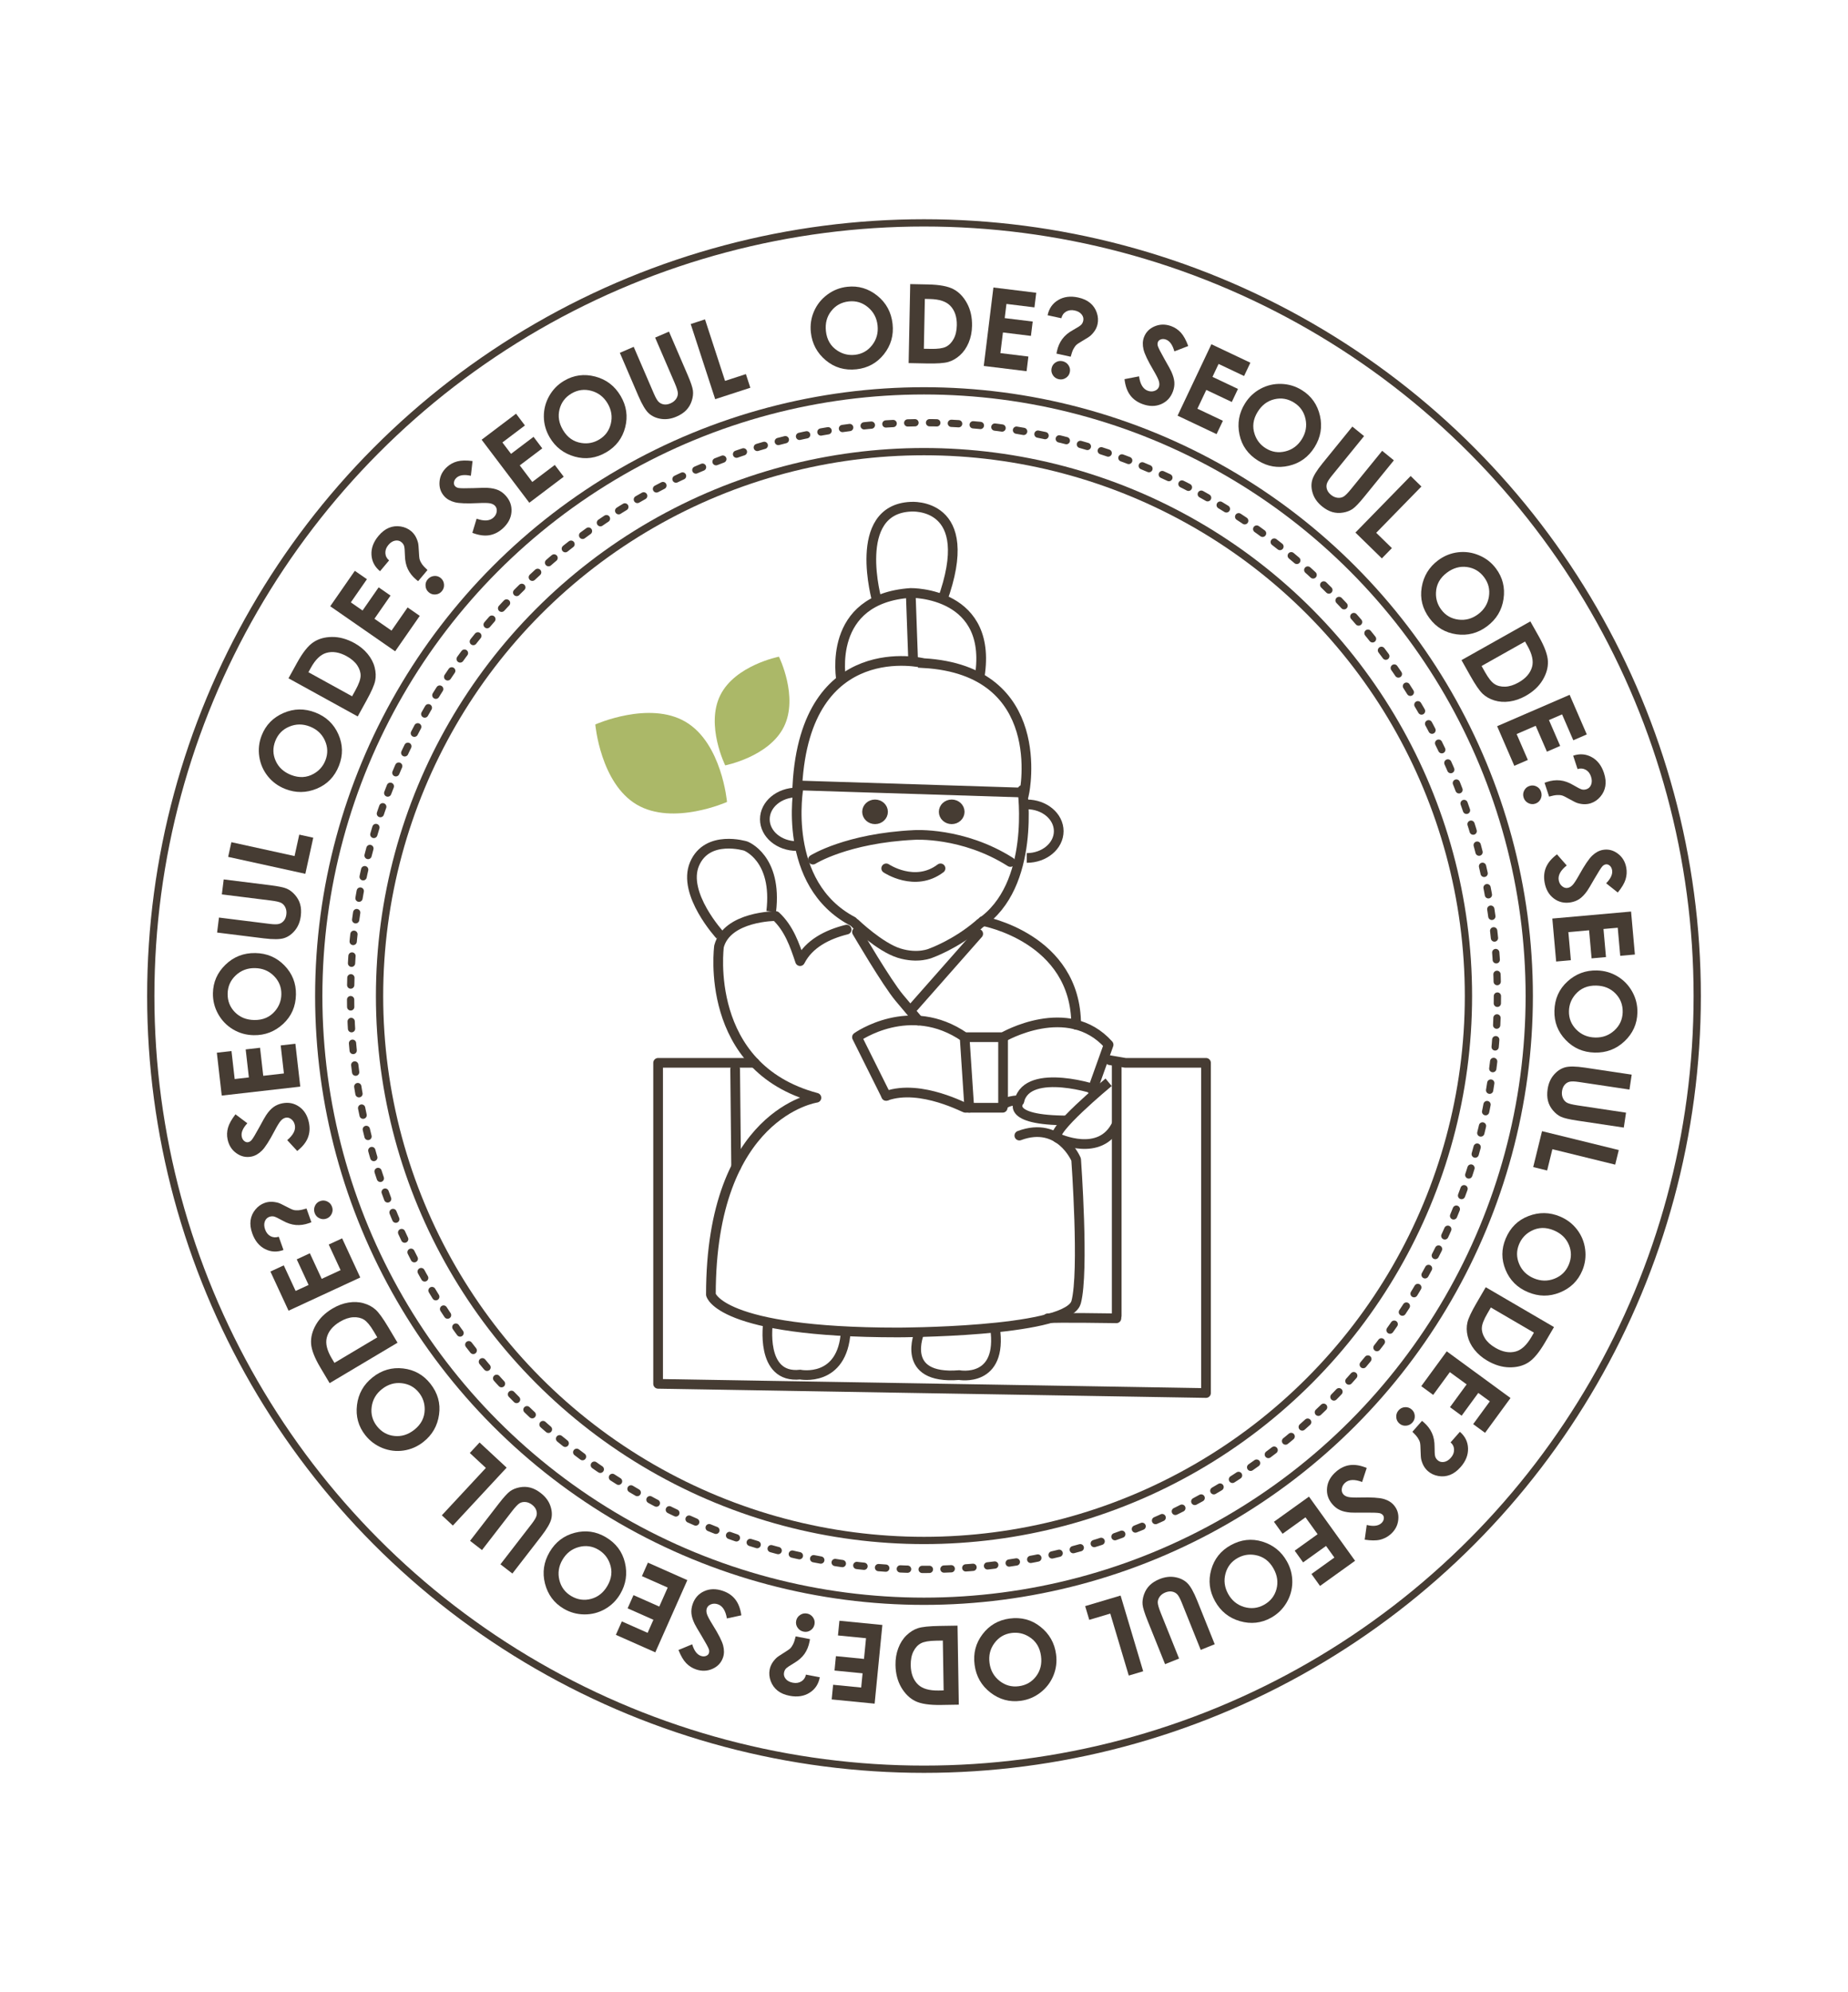<?xml version="1.0" encoding="utf-8"?>
<!-- Generator: Adobe Illustrator 27.4.0, SVG Export Plug-In . SVG Version: 6.00 Build 0)  -->
<svg version="1.1" id="레이어_1" xmlns="http://www.w3.org/2000/svg" xmlns:xlink="http://www.w3.org/1999/xlink" x="0px"
	 y="0px" viewBox="0 0 762.52 822.05" style="enable-background:new 0 0 762.52 822.05;" xml:space="preserve">
<style type="text/css">
	.st0{fill:none;stroke:#463C33;stroke-width:3;stroke-miterlimit:10;}
	.st1{fill:none;stroke:#463C33;stroke-width:3;stroke-linecap:round;stroke-linejoin:round;stroke-dasharray:3.003,6.007;}
	.st2{fill:none;stroke:#463C33;stroke-width:4;stroke-miterlimit:10;}
	.st3{fill:none;stroke:#463C33;stroke-width:4;stroke-linecap:round;stroke-linejoin:round;stroke-miterlimit:10;}
	.st4{fill:#463C33;stroke:#463C33;stroke-width:4;stroke-miterlimit:10;}
	.st5{fill:#463C33;}
	.st6{fill:#ABB868;}
</style>
<g>
	<circle class="st0" cx="381.26" cy="411.02" r="319.05"/>
	<circle class="st0" cx="381.26" cy="411.02" r="249.74"/>
	<circle class="st0" cx="381.26" cy="411.02" r="224.65"/>
	<g>
		<circle class="st1" cx="381.26" cy="411.02" r="236.6"/>
	</g>
</g>
<g>
	<path class="st2" d="M329.01,324.1l93.67,2.97c0,0,10.41-50.46-41.63-53.43C381.05,273.63,332.48,261.76,329.01,324.1z"/>
	<path class="st2" d="M347.19,281.34c-0.28-1.53-6.16-34.3,28.59-36.66c0,0,35.03-0.58,28.19,36.02"/>
	<line class="st2" x1="376.79" y1="272.94" x2="375.78" y2="244.68"/>
	<path class="st2" d="M361.87,247.98c0,0-10.8-37.74,13.91-38.88c0,0,27.94-2.33,12.93,38.88"/>
	<path class="st2" d="M326.81,324.89"/>
	<path class="st3" d="M335.44,354.72c0,0,13.9-8.82,41.78-10.17c0,0,20-1.35,39.69,11.15"/>
	<path class="st2" d="M359.52,336.57"/>
	<path class="st3" d="M349.34,383.6c-7.94,1.97-15.57,5.83-19.21,13.01c-2.22-6.67-4.58-13.53-10.01-18.6c0,0-20.09,0-23.44,12.5
		c0,0-6.7,49.99,40.19,62.48c0,0-43.54,6.25-43.54,81.23c0,0,3.35,15.62,77.03,15.62c0,0,67.49,0,73.39-11.75
		c0.12-0.24,0.22-0.49,0.29-0.75c3.35-12.5,0-58.86,0-58.86s-6.7-16.12-23.44-9.88"/>
	<path class="st3" d="M405.55,380.08c0,0,38.49,6.85,38.49,42.82"/>
	<path class="st3" d="M365.67,452.21l-12.07-24.22c0,0,21.85-15.62,44.42,0h15.87c0,0,26.79-15.62,43.54,3.12l-6.7,18.75"/>
	<path class="st3" d="M420.59,454c0,0-6.87,0-6.87,3.12h-15.33c0.56,0.67-18.28-10-32.72-4.91"/>
	<line class="st3" x1="398.02" y1="427.99" x2="399.94" y2="457.12"/>
	<path class="st3" d="M413.89,427.99c0,3.12,0,28.12,0,28.12"/>
	<path class="st2" d="M452.97,450.06c1.11-0.2-29.03-10-32.38,4.27c0,0-6.7,8.02,20.09,8.02"/>
	<line class="st3" x1="303.34" y1="441.22" x2="303.74" y2="481.51"/>
	<polyline class="st3" points="311.4,438.58 271.55,438.58 271.55,571.04 497.62,574.83 497.62,438.58 464.32,438.58 457.94,437.49 
			"/>
	<line class="st3" x1="460.78" y1="542.95" x2="460.78" y2="438.67"/>
	<path class="st3" d="M432.31,544c3.25-0.41,28.34,0,28.34,0"/>
	<path class="st2" d="M457.43,446.6c0,0-25.27,20.9-21.01,23.02c0,0,17.66,8.37,24.35-5.69"/>
	<path class="st2" d="M537.81,477.98"/>
	<path class="st2" d="M316.93,545.64c0,0-3.52,23.37,13.23,21.59c0,0,17.55,3.46,18.82-17.9"/>
	<path class="st2" d="M379.43,549.69c0,0-8.51,19.73,16.33,17.74c0,0,18.14,3.39,14.79-19.6"/>
	<path class="st2" d="M297.13,385.94c0,0-15.82-17.18-10.54-29.46c5.27-12.27,21.09-7.36,21.09-7.36s13.18,4.91,10.54,27"/>
	<ellipse class="st4" cx="361.06" cy="335" rx="3.3" ry="3.07"/>
	<ellipse class="st4" cx="392.69" cy="335" rx="3.3" ry="3.07"/>
	<path class="st3" d="M365.67,358.33c0,0,11.86,7.99,22.41,0"/>
	<path class="st3" d="M351.89,380.23c-29.6-15.52-22.39-55.34-22.39-55.34"/>
	<path class="st3" d="M421.87,325.96c0,0,5.65,39.64-17.51,55.09"/>
	<path class="st3" d="M351.89,381.71"/>
	<path class="st3" d="M352.83,381.04c0,0,10.21,9.8,18.12,12.26c7.91,2.45,13.18,0,13.18,0s10.01-3.54,19.5-11.59"/>
	<path class="st3" d="M353.61,384.58c0,0,12.29,21.01,17.45,27.14c1.04,1.23,1.98,2.35,2.81,3.34c3.34,3.97,5.1,6.07,5.1,6.07"/>
	<line class="st3" x1="403.63" y1="385.33" x2="376.88" y2="415.66"/>
	<path class="st2" d="M328.77,349.12c-7.28,0-13.18-4.95-13.18-11.05s5.9-11.05,13.18-11.05"/>
	<path class="st2" d="M423.67,331.93c7.28,0,13.18,4.95,13.18,11.05c0,6.1-5.9,11.05-13.18,11.05"/>
</g>
<g>
	<path class="st5" d="M349.63,118.34c4.59-0.5,8.71,0.73,12.38,3.69c3.66,2.96,5.75,6.83,6.28,11.6c0.52,4.73-0.68,8.91-3.57,12.55
		c-2.9,3.63-6.67,5.7-11.32,6.21c-4.87,0.53-9.09-0.71-12.68-3.72c-3.59-3.01-5.63-6.83-6.14-11.46c-0.34-3.1,0.1-6.03,1.32-8.8
		c1.22-2.76,3.05-5.05,5.51-6.86C343.86,119.73,346.6,118.67,349.63,118.34z M350.22,124.38c-3,0.33-5.41,1.65-7.23,3.96
		c-1.82,2.31-2.55,5.07-2.2,8.29c0.39,3.59,1.99,6.28,4.79,8.09c2.18,1.41,4.56,1.98,7.15,1.7c2.93-0.32,5.3-1.65,7.13-3.99
		s2.57-5.06,2.24-8.16c-0.34-3.09-1.66-5.58-3.97-7.5S353.19,124.06,350.22,124.38z"/>
	<path class="st5" d="M375.57,117.23l7.35,0.15c4.74,0.09,8.25,0.75,10.53,1.97c2.28,1.22,4.14,3.17,5.58,5.84
		c1.44,2.68,2.12,5.78,2.05,9.31c-0.05,2.51-0.51,4.81-1.39,6.9c-0.88,2.09-2.06,3.81-3.56,5.17s-3.11,2.29-4.83,2.79
		c-1.72,0.5-4.7,0.71-8.92,0.62l-7.46-0.15L375.57,117.23z M381.61,123.34l-0.41,20.57l2.88,0.06c2.84,0.06,4.9-0.23,6.19-0.85
		c1.29-0.63,2.36-1.7,3.2-3.22c0.84-1.52,1.29-3.41,1.33-5.66c0.07-3.46-0.85-6.17-2.74-8.11c-1.71-1.75-4.49-2.66-8.35-2.74
		L381.61,123.34z"/>
	<path class="st5" d="M409.9,118.64l17.67,2.17l-0.74,6.03l-11.55-1.42l-0.72,5.85l11.55,1.42l-0.73,5.92l-11.55-1.42l-1.05,8.52
		l11.55,1.42l-0.74,6.05l-17.67-2.17L409.9,118.64z"/>
	<path class="st5" d="M437.94,131.32l-5.68-1.23c0.58-2.79,2.03-4.88,4.36-6.27s5.08-1.75,8.24-1.06c2.04,0.44,3.69,1.2,4.96,2.26
		c1.27,1.06,2.18,2.39,2.73,4c0.55,1.6,0.66,3.18,0.32,4.74c-0.19,0.85-0.5,1.66-0.96,2.42s-1.07,1.51-1.85,2.25
		c-0.46,0.43-1.47,1.1-3.05,2.01c-1.5,0.87-2.47,1.5-2.89,1.9c-0.42,0.4-0.82,0.97-1.21,1.7c-0.39,0.73-0.76,1.79-1.12,3.16
		l-5.87-1.28l0.19-0.98c0.42-1.94,1.16-3.62,2.21-5.04c1.05-1.43,2.52-2.66,4.41-3.7c1.82-1.01,2.95-1.73,3.38-2.17
		c0.43-0.44,0.71-0.99,0.86-1.67c0.2-0.92-0.01-1.79-0.65-2.6s-1.6-1.36-2.9-1.64c-1.33-0.29-2.5-0.13-3.53,0.46
		C438.88,129.17,438.23,130.09,437.94,131.32z M438.42,149.05c1.05,0.23,1.88,0.79,2.46,1.67c0.59,0.88,0.77,1.84,0.55,2.86
		c-0.22,1.03-0.78,1.82-1.68,2.39c-0.89,0.57-1.86,0.74-2.9,0.51s-1.85-0.78-2.42-1.67c-0.57-0.89-0.75-1.84-0.52-2.87
		c0.22-1.03,0.77-1.82,1.65-2.39S437.4,148.83,438.42,149.05z"/>
	<path class="st5" d="M490.29,142.79l-5.72,2.21c-0.74-2.67-1.89-4.29-3.46-4.87c-0.76-0.28-1.46-0.31-2.1-0.08
		c-0.64,0.23-1.05,0.6-1.24,1.11s-0.2,1.06-0.02,1.65c0.25,0.78,1.19,2.62,2.82,5.51c1.54,2.68,2.45,4.35,2.74,5.01
		c0.74,1.63,1.16,3.08,1.25,4.35c0.09,1.27-0.1,2.55-0.58,3.84c-0.93,2.51-2.56,4.26-4.9,5.26c-2.34,1-4.9,0.98-7.69-0.05
		c-2.18-0.81-3.88-2.04-5.1-3.71s-1.99-3.85-2.29-6.57l5.99-1.15c0.47,3.25,1.67,5.23,3.58,5.93c1,0.37,1.95,0.39,2.84,0.06
		s1.48-0.88,1.77-1.64c0.26-0.69,0.25-1.48,0-2.36c-0.26-0.88-1-2.36-2.22-4.44c-2.33-3.95-3.71-6.84-4.13-8.68
		c-0.43-1.84-0.37-3.49,0.17-4.96c0.78-2.12,2.26-3.64,4.44-4.56c2.18-0.92,4.45-0.94,6.83-0.07c1.53,0.56,2.85,1.46,3.97,2.67
		C488.36,138.48,489.38,140.32,490.29,142.79z"/>
	<path class="st5" d="M499.84,142.05l16.09,7.62l-2.6,5.49l-10.52-4.98l-2.52,5.33l10.52,4.98l-2.55,5.39l-10.52-4.98l-3.67,7.75
		l10.52,4.98l-2.61,5.51l-16.09-7.62L499.84,142.05z"/>
	<path class="st5" d="M537.19,161c3.92,2.44,6.4,5.96,7.45,10.55s0.3,8.93-2.24,13c-2.52,4.04-6.04,6.59-10.57,7.65
		c-4.52,1.06-8.77,0.36-12.73-2.12c-4.15-2.59-6.71-6.18-7.67-10.77s-0.2-8.85,2.26-12.81c1.65-2.65,3.81-4.68,6.47-6.1
		c2.67-1.42,5.52-2.08,8.57-1.98C531.79,158.53,534.61,159.38,537.19,161z M533.92,166.12c-2.56-1.6-5.27-2.05-8.12-1.36
		c-2.86,0.69-5.14,2.41-6.85,5.16c-1.91,3.06-2.32,6.17-1.23,9.32c0.84,2.46,2.36,4.38,4.57,5.75c2.5,1.56,5.19,1.98,8.07,1.27
		c2.88-0.71,5.15-2.39,6.8-5.03c1.64-2.63,2.15-5.42,1.52-8.34C538.04,169.95,536.46,167.7,533.92,166.12z"/>
	<path class="st5" d="M558.01,176.03l4.83,3.93l-13.3,16.36c-1.15,1.41-1.83,2.51-2.06,3.29c-0.23,0.78-0.2,1.58,0.08,2.39
		s0.83,1.54,1.63,2.2c0.85,0.69,1.74,1.09,2.67,1.2c0.93,0.11,1.76-0.04,2.48-0.45c0.72-0.41,1.78-1.46,3.15-3.16l12.82-15.76
		l4.83,3.93l-12.27,15.09c-2.07,2.55-3.65,4.2-4.74,4.95s-2.41,1.26-3.96,1.52c-1.55,0.26-3.04,0.18-4.45-0.23
		c-1.41-0.42-2.82-1.19-4.22-2.33c-1.83-1.49-3.09-3.21-3.76-5.16c-0.67-1.95-0.79-3.79-0.34-5.54s1.89-4.12,4.35-7.14
		L558.01,176.03z"/>
	<path class="st5" d="M582.06,196.42l4.44,4.34l-18.65,19.1l6.47,6.32l-4.14,4.24l-10.91-10.66L582.06,196.42z"/>
	<path class="st5" d="M617.27,234.6c2.76,3.69,3.8,7.87,3.12,12.53c-0.68,4.66-2.95,8.43-6.8,11.31c-3.81,2.85-8.02,3.95-12.62,3.31
		c-4.6-0.65-8.3-2.84-11.1-6.58c-2.93-3.92-4.02-8.19-3.25-12.81c0.77-4.62,3.02-8.33,6.74-11.12c2.5-1.87,5.25-2.98,8.24-3.34
		c3-0.36,5.9,0.06,8.71,1.26C613.13,230.34,615.45,232.16,617.27,234.6z M612.37,238.19c-1.81-2.42-4.17-3.82-7.08-4.21
		c-2.91-0.39-5.67,0.39-8.26,2.33c-2.89,2.16-4.4,4.91-4.52,8.24c-0.11,2.59,0.62,4.93,2.18,7.02c1.76,2.36,4.12,3.73,7.06,4.11
		s5.67-0.36,8.16-2.23c2.49-1.86,3.96-4.27,4.44-7.23C614.82,243.25,614.16,240.58,612.37,238.19z"/>
	<path class="st5" d="M631.45,256.42l3.61,6.41c2.32,4.13,3.54,7.49,3.64,10.07s-0.63,5.17-2.2,7.77s-3.9,4.76-6.98,6.49
		c-2.19,1.23-4.41,2-6.65,2.31c-2.25,0.31-4.33,0.16-6.26-0.44s-3.55-1.52-4.85-2.75c-1.3-1.23-2.99-3.69-5.06-7.37l-3.66-6.51
		L631.45,256.42z M629.26,264.73l-17.93,10.09l1.41,2.51c1.39,2.47,2.68,4.11,3.88,4.9c1.19,0.8,2.66,1.17,4.4,1.12
		c1.74-0.05,3.59-0.62,5.55-1.72c3.02-1.7,4.88-3.86,5.6-6.48c0.64-2.36,0.02-5.22-1.88-8.59L629.26,264.73z"/>
	<path class="st5" d="M647.66,286.72l7.08,16.34l-5.57,2.41l-4.63-10.68l-5.41,2.34l4.63,10.68l-5.47,2.37l-4.63-10.68l-7.87,3.41
		l4.63,10.68l-5.59,2.42l-7.08-16.34L647.66,286.72z"/>
	<path class="st5" d="M635.88,326.74c0.33,1.03,0.27,2.01-0.19,2.97c-0.47,0.95-1.2,1.59-2.19,1.92c-1,0.33-1.97,0.25-2.91-0.24
		c-0.94-0.48-1.58-1.23-1.91-2.24c-0.33-1.01-0.26-1.99,0.22-2.93c0.48-0.94,1.21-1.58,2.21-1.9c1-0.33,1.96-0.25,2.89,0.22
		S635.55,325.74,635.88,326.74z M650.93,317.35l-1.81-5.52c2.7-0.91,5.23-0.72,7.62,0.58s4.08,3.49,5.09,6.57
		c0.65,1.98,0.84,3.79,0.56,5.42c-0.28,1.63-0.96,3.09-2.07,4.38s-2.41,2.18-3.93,2.68c-0.83,0.27-1.69,0.4-2.58,0.4
		c-0.89,0-1.85-0.16-2.88-0.46c-0.6-0.18-1.7-0.71-3.28-1.61c-1.51-0.86-2.54-1.37-3.1-1.53c-0.56-0.16-1.25-0.22-2.08-0.18
		c-0.83,0.04-1.92,0.25-3.29,0.64l-1.87-5.71l0.94-0.33c1.88-0.62,3.71-0.83,5.47-0.65c1.76,0.18,3.57,0.83,5.43,1.93
		c1.79,1.06,2.99,1.67,3.58,1.81c0.59,0.15,1.22,0.11,1.88-0.1c0.9-0.29,1.54-0.92,1.92-1.88c0.38-0.96,0.36-2.07-0.05-3.33
		c-0.42-1.29-1.15-2.23-2.18-2.81C653.26,317.07,652.14,316.97,650.93,317.35z"/>
	<path class="st5" d="M667.53,368.3l-4.8-3.81c1.93-1.98,2.74-3.8,2.45-5.45c-0.14-0.8-0.48-1.42-1-1.85
		c-0.52-0.43-1.05-0.6-1.59-0.51s-1.01,0.37-1.43,0.82c-0.55,0.61-1.66,2.35-3.32,5.22c-1.53,2.68-2.51,4.31-2.93,4.9
		c-1.03,1.46-2.07,2.55-3.12,3.28s-2.25,1.2-3.6,1.45c-2.63,0.47-4.97-0.05-7.01-1.56c-2.04-1.51-3.33-3.73-3.85-6.66
		c-0.41-2.29-0.2-4.38,0.61-6.28s2.32-3.67,4.5-5.3l4.02,4.58c-2.56,2.05-3.66,4.08-3.3,6.09c0.19,1.05,0.65,1.88,1.39,2.48
		c0.74,0.6,1.51,0.84,2.31,0.69c0.73-0.13,1.41-0.53,2.04-1.2s1.53-2.06,2.7-4.16c2.23-4.01,4.02-6.66,5.39-7.96
		s2.82-2.08,4.36-2.36c2.23-0.4,4.29,0.11,6.18,1.52s3.07,3.36,3.51,5.85c0.29,1.6,0.19,3.19-0.29,4.78
		C670.27,364.44,669.2,366.26,667.53,368.3z"/>
	<path class="st5" d="M673.01,376.15l1.58,17.73l-6.05,0.54l-1.03-11.59l-5.88,0.52l1.03,11.59l-5.94,0.53l-1.03-11.59l-8.55,0.76
		l1.03,11.59l-6.07,0.54l-1.58-17.73L673.01,376.15z"/>
	<path class="st5" d="M675.62,417.89c-0.11,4.61-1.88,8.54-5.3,11.78s-7.53,4.8-12.33,4.68c-4.76-0.12-8.75-1.85-11.96-5.21
		c-3.22-3.36-4.77-7.37-4.65-12.04c0.12-4.89,1.91-8.92,5.37-12.08c3.46-3.16,7.52-4.68,12.18-4.56c3.12,0.08,5.97,0.9,8.54,2.47
		c2.58,1.57,4.6,3.7,6.07,6.37S675.7,414.84,675.62,417.89z M669.55,417.67c0.07-3.02-0.91-5.58-2.96-7.69s-4.69-3.2-7.93-3.28
		c-3.61-0.09-6.49,1.14-8.65,3.67c-1.69,1.97-2.57,4.26-2.63,6.86c-0.07,2.94,0.93,5.48,3.01,7.6s4.67,3.22,7.79,3.3
		c3.1,0.08,5.76-0.9,7.96-2.94C668.34,423.17,669.48,420.66,669.55,417.67z"/>
	<path class="st5" d="M673.27,443.45l-0.92,6.16l-20.86-3.13c-1.8-0.27-3.09-0.3-3.88-0.1c-0.79,0.2-1.47,0.63-2.02,1.29
		c-0.55,0.66-0.91,1.5-1.06,2.52c-0.16,1.08-0.05,2.05,0.33,2.91s0.93,1.49,1.65,1.91c0.72,0.41,2.16,0.78,4.33,1.11l20.09,3.02
		l-0.92,6.16l-19.23-2.89c-3.25-0.49-5.47-1.01-6.67-1.56c-1.2-0.55-2.31-1.43-3.33-2.64c-1.02-1.21-1.7-2.52-2.06-3.95
		c-0.36-1.43-0.41-3.04-0.14-4.82c0.35-2.34,1.19-4.29,2.53-5.87c1.33-1.57,2.87-2.61,4.59-3.11c1.73-0.5,4.51-0.47,8.36,0.11
		L673.27,443.45z"/>
	<path class="st5" d="M667.94,474.56l-1.48,6.03l-25.92-6.37l-2.16,8.78l-5.75-1.41l3.64-14.81L667.94,474.56z"/>
	<path class="st5" d="M652.88,524.3c-1.79,4.25-4.86,7.27-9.23,9.04c-4.37,1.77-8.76,1.72-13.19-0.14
		c-4.39-1.84-7.47-4.91-9.24-9.21c-1.77-4.3-1.75-8.6,0.06-12.91c1.9-4.51,5.03-7.61,9.41-9.28c4.38-1.68,8.71-1.61,13,0.19
		c2.88,1.21,5.23,3.01,7.06,5.42c1.83,2.4,2.94,5.12,3.32,8.15C654.45,518.58,654.06,521.49,652.88,524.3z M647.3,521.89
		c1.17-2.78,1.18-5.53,0.04-8.24s-3.2-4.69-6.19-5.94c-3.33-1.4-6.46-1.31-9.39,0.27c-2.29,1.22-3.94,3.03-4.95,5.43
		c-1.14,2.71-1.13,5.44,0.03,8.17c1.16,2.73,3.18,4.71,6.05,5.91c2.86,1.2,5.69,1.26,8.48,0.17
		C644.17,526.57,646.14,524.65,647.3,521.89z"/>
	<path class="st5" d="M641.21,547.61l-3.71,6.35c-2.39,4.09-4.67,6.84-6.85,8.24c-2.18,1.4-4.78,2.07-7.82,2.03
		s-6.08-0.96-9.13-2.74c-2.17-1.27-3.95-2.79-5.35-4.57s-2.33-3.66-2.79-5.63c-0.46-1.97-0.49-3.83-0.08-5.58
		c0.4-1.75,1.67-4.45,3.8-8.09l3.76-6.45L641.21,547.61z M632.93,549.91l-17.77-10.37l-1.45,2.49c-1.43,2.45-2.19,4.39-2.27,5.83
		s0.34,2.89,1.26,4.37c0.92,1.48,2.35,2.78,4.29,3.92c2.99,1.75,5.8,2.26,8.42,1.55c2.36-0.64,4.51-2.63,6.46-5.96L632.93,549.91z"
		/>
	<path class="st5" d="M623.27,576.89l-10.51,14.37l-4.9-3.59l6.87-9.4l-4.76-3.48l-6.87,9.4l-4.81-3.52l6.87-9.4l-6.93-5.07
		l-6.87,9.4l-4.92-3.6l10.51-14.37L623.27,576.89z"/>
	<path class="st5" d="M582.82,586.97c-0.71,0.81-1.6,1.25-2.66,1.34c-1.06,0.08-1.98-0.22-2.77-0.92c-0.79-0.69-1.21-1.57-1.27-2.63
		s0.26-1.99,0.96-2.79c0.7-0.8,1.58-1.23,2.64-1.3c1.05-0.07,1.97,0.25,2.76,0.94s1.21,1.56,1.28,2.61
		C583.83,585.27,583.51,586.18,582.82,586.97z M598.54,595.19l3.84-4.36c2.16,1.86,3.28,4.15,3.36,6.86
		c0.08,2.71-0.94,5.29-3.08,7.71c-1.38,1.56-2.84,2.64-4.38,3.23c-1.54,0.59-3.15,0.74-4.82,0.44c-1.67-0.3-3.1-0.97-4.3-2.03
		c-0.65-0.58-1.2-1.25-1.65-2.02s-0.8-1.67-1.07-2.71c-0.15-0.61-0.25-1.82-0.28-3.64c-0.03-1.74-0.11-2.89-0.26-3.45
		c-0.14-0.56-0.44-1.19-0.9-1.88c-0.45-0.69-1.19-1.53-2.22-2.52l3.97-4.51l0.76,0.64c1.49,1.31,2.6,2.77,3.33,4.38
		c0.74,1.61,1.1,3.5,1.09,5.66c0,2.08,0.08,3.42,0.25,4.01c0.17,0.59,0.52,1.11,1.04,1.57c0.71,0.63,1.57,0.86,2.59,0.7
		s1.96-0.74,2.84-1.73c0.9-1.02,1.34-2.12,1.31-3.31C599.96,597.05,599.48,596.03,598.54,595.19z"/>
	<path class="st5" d="M563.1,635.35l0.84-6.07c2.69,0.65,4.67,0.43,5.94-0.66c0.62-0.53,0.98-1.13,1.09-1.8
		c0.11-0.67-0.02-1.21-0.37-1.62c-0.36-0.42-0.83-0.69-1.43-0.81c-0.81-0.17-2.87-0.23-6.18-0.21c-3.09,0.04-4.99,0.03-5.71-0.03
		c-1.78-0.14-3.25-0.48-4.41-1.02s-2.18-1.33-3.08-2.37c-1.75-2.03-2.49-4.31-2.22-6.83c0.26-2.53,1.52-4.76,3.78-6.7
		c1.76-1.51,3.67-2.4,5.72-2.66c2.05-0.26,4.33,0.13,6.86,1.18l-1.9,5.79c-3.07-1.16-5.38-1.08-6.93,0.25
		c-0.81,0.7-1.29,1.51-1.43,2.46c-0.15,0.94,0.05,1.72,0.58,2.34c0.48,0.56,1.17,0.94,2.07,1.14s2.55,0.27,4.96,0.21
		c4.58-0.12,7.78,0.08,9.59,0.59s3.23,1.37,4.25,2.56c1.48,1.71,2.09,3.75,1.83,6.1c-0.25,2.35-1.34,4.35-3.25,6
		c-1.23,1.06-2.66,1.79-4.26,2.18S565.71,635.74,563.1,635.35z"/>
	<path class="st5" d="M559.13,644.06l-14.46,10.38l-3.54-4.93l9.46-6.79l-3.44-4.79l-9.46,6.79l-3.48-4.84l9.46-6.79l-5-6.97
		l-9.46,6.79l-3.56-4.95l14.46-10.38L559.13,644.06z"/>
	<path class="st5" d="M524.47,667.56c-4.03,2.24-8.31,2.71-12.84,1.41c-4.53-1.3-7.96-4.06-10.29-8.25
		c-2.31-4.16-2.84-8.48-1.58-12.95c1.26-4.47,3.93-7.85,8.02-10.12c4.28-2.38,8.66-2.88,13.13-1.5s7.85,4.11,10.11,8.18
		c1.52,2.72,2.25,5.6,2.21,8.62c-0.05,3.02-0.85,5.84-2.41,8.46C529.24,664.03,527.13,666.08,524.47,667.56z M521.57,662.22
		c2.64-1.47,4.35-3.62,5.12-6.45s0.38-5.67-1.2-8.49c-1.75-3.15-4.27-5.01-7.56-5.59c-2.56-0.46-4.97-0.05-7.25,1.22
		c-2.57,1.43-4.25,3.58-5.02,6.45s-0.4,5.66,1.11,8.39c1.51,2.71,3.7,4.5,6.57,5.37C516.22,663.96,518.96,663.67,521.57,662.22z"/>
	<path class="st5" d="M501.22,678.5l-5.78,2.32l-7.86-19.57c-0.68-1.69-1.3-2.82-1.88-3.4c-0.58-0.58-1.29-0.94-2.13-1.09
		c-0.85-0.14-1.75-0.02-2.71,0.36c-1.01,0.41-1.8,0.99-2.34,1.75c-0.55,0.76-0.82,1.56-0.81,2.39c0.01,0.83,0.42,2.26,1.23,4.29
		l7.57,18.85l-5.78,2.32l-7.25-18.04c-1.22-3.04-1.9-5.23-2.03-6.54c-0.13-1.32,0.07-2.72,0.59-4.2c0.53-1.49,1.31-2.75,2.36-3.78
		s2.41-1.89,4.08-2.56c2.2-0.88,4.31-1.14,6.34-0.79s3.7,1.15,5.01,2.38c1.31,1.23,2.69,3.66,4.14,7.26L501.22,678.5z"/>
	<path class="st5" d="M471.7,689.65l-5.95,1.77l-7.63-25.58l-8.67,2.59l-1.69-5.67l14.62-4.36L471.7,689.65z"/>
	<path class="st5" d="M421.16,701.84c-4.57,0.61-8.73-0.51-12.46-3.38s-5.92-6.68-6.56-11.45c-0.63-4.72,0.45-8.93,3.26-12.63
		c2.81-3.7,6.53-5.87,11.16-6.49c4.85-0.65,9.11,0.48,12.77,3.41c3.66,2.92,5.8,6.69,6.42,11.31c0.42,3.09,0.05,6.03-1.1,8.83
		c-1.15,2.79-2.93,5.12-5.34,6.99S424.18,701.43,421.16,701.84z M420.42,695.81c2.99-0.4,5.37-1.78,7.13-4.13
		c1.76-2.35,2.42-5.13,1.99-8.34c-0.48-3.58-2.14-6.23-4.99-7.97c-2.21-1.36-4.61-1.86-7.19-1.52c-2.92,0.39-5.26,1.78-7.03,4.17
		c-1.77,2.38-2.45,5.12-2.03,8.21c0.41,3.08,1.8,5.54,4.15,7.4C414.8,695.48,417.46,696.21,420.42,695.81z"/>
	<path class="st5" d="M395.62,703.43l-7.35,0.12c-4.74,0.08-8.27-0.45-10.59-1.59c-2.32-1.14-4.25-3.02-5.79-5.64
		c-1.53-2.62-2.33-5.7-2.39-9.23c-0.04-2.51,0.34-4.83,1.14-6.95c0.8-2.12,1.92-3.89,3.37-5.3c1.45-1.41,3.02-2.4,4.73-2.96
		c1.71-0.56,4.67-0.87,8.89-0.94l7.46-0.12L395.62,703.43z M389.36,697.55l-0.33-20.57l-2.88,0.05c-2.84,0.05-4.89,0.4-6.16,1.08
		s-2.3,1.78-3.08,3.33c-0.79,1.55-1.16,3.45-1.13,5.7c0.06,3.46,1.07,6.13,3.04,8.01c1.77,1.69,4.59,2.5,8.44,2.44L389.36,697.55z"
		/>
	<path class="st5" d="M360.89,703.01l-17.72-1.74l0.59-6.05l11.58,1.14l0.58-5.87l-11.58-1.14l0.58-5.94l11.58,1.14l0.84-8.54
		l-11.58-1.14l0.6-6.07l17.72,1.74L360.89,703.01z"/>
	<path class="st5" d="M332.55,691.03l5.71,1.09c-0.51,2.8-1.91,4.93-4.2,6.38c-2.29,1.45-5.03,1.87-8.21,1.27
		c-2.05-0.39-3.72-1.1-5.01-2.13s-2.23-2.34-2.83-3.93c-0.59-1.59-0.74-3.17-0.44-4.73c0.16-0.86,0.46-1.67,0.9-2.45
		c0.43-0.77,1.03-1.54,1.79-2.3c0.45-0.44,1.44-1.14,3-2.09c1.48-0.91,2.43-1.56,2.84-1.97c0.41-0.41,0.8-0.99,1.17-1.73
		c0.37-0.74,0.71-1.8,1.04-3.19l5.9,1.13l-0.17,0.98c-0.37,1.95-1.07,3.64-2.08,5.1c-1.02,1.45-2.46,2.72-4.32,3.81
		c-1.8,1.06-2.9,1.81-3.32,2.25c-0.42,0.45-0.69,1.01-0.82,1.69c-0.18,0.93,0.06,1.79,0.71,2.59s1.63,1.32,2.94,1.57
		c1.34,0.26,2.51,0.07,3.51-0.55S332.3,692.27,332.55,691.03z M331.63,673.31c-1.06-0.2-1.89-0.74-2.5-1.61
		c-0.61-0.87-0.81-1.82-0.62-2.85c0.2-1.03,0.74-1.84,1.62-2.43c0.88-0.59,1.84-0.79,2.89-0.59c1.04,0.2,1.86,0.74,2.46,1.61
		s0.79,1.83,0.59,2.86c-0.2,1.03-0.73,1.84-1.59,2.43C333.61,673.31,332.66,673.51,331.63,673.31z"/>
	<path class="st5" d="M279.95,680.87l5.66-2.35c0.8,2.65,1.99,4.24,3.58,4.78c0.77,0.26,1.47,0.27,2.1,0.03s1.04-0.63,1.21-1.14
		s0.17-1.07-0.02-1.65c-0.27-0.78-1.25-2.59-2.96-5.44c-1.6-2.64-2.56-4.29-2.87-4.94c-0.78-1.61-1.23-3.05-1.35-4.32
		c-0.12-1.27,0.04-2.55,0.48-3.85c0.86-2.53,2.45-4.33,4.77-5.38c2.31-1.05,4.88-1.1,7.69-0.14c2.2,0.75,3.93,1.94,5.19,3.58
		c1.26,1.63,2.08,3.8,2.46,6.51l-5.96,1.29c-0.55-3.24-1.8-5.18-3.73-5.84c-1.01-0.34-1.96-0.34-2.84,0.01
		c-0.89,0.35-1.46,0.92-1.72,1.68c-0.24,0.7-0.22,1.49,0.06,2.36c0.28,0.88,1.06,2.34,2.33,4.38c2.43,3.89,3.88,6.75,4.35,8.57
		c0.47,1.83,0.46,3.48-0.05,4.96c-0.73,2.14-2.17,3.7-4.33,4.67c-2.15,0.97-4.43,1.05-6.82,0.24c-1.54-0.53-2.89-1.38-4.04-2.57
		C281.99,685.13,280.93,683.31,279.95,680.87z"/>
	<path class="st5" d="M270.39,681.84l-16.27-7.22l2.46-5.55l10.64,4.72l2.39-5.39l-10.64-4.72l2.42-5.45l10.64,4.72l3.48-7.84
		l-10.64-4.72l2.47-5.57l16.27,7.22L270.39,681.84z"/>
	<path class="st5" d="M232.58,663.82c-3.97-2.34-6.54-5.8-7.71-10.36c-1.16-4.56-0.52-8.92,1.92-13.05
		c2.42-4.1,5.88-6.74,10.37-7.91c4.5-1.17,8.76-0.57,12.78,1.8c4.22,2.49,6.86,6.01,7.93,10.57c1.07,4.56,0.42,8.85-1.94,12.86
		c-1.58,2.69-3.69,4.77-6.32,6.26c-2.63,1.49-5.47,2.22-8.52,2.19C238.04,666.15,235.2,665.37,232.58,663.82z M235.72,658.62
		c2.6,1.53,5.32,1.92,8.16,1.16c2.84-0.76,5.08-2.54,6.72-5.33c1.83-3.11,2.17-6.22,1-9.34c-0.9-2.44-2.47-4.31-4.71-5.64
		c-2.54-1.5-5.24-1.85-8.1-1.07c-2.87,0.78-5.09,2.51-6.68,5.2c-1.58,2.67-2.01,5.47-1.31,8.38
		C231.51,654.89,233.15,657.1,235.72,658.62z"/>
	<path class="st5" d="M211.42,649.32l-4.93-3.81l12.9-16.69c1.11-1.44,1.77-2.55,1.98-3.34c0.21-0.79,0.16-1.59-0.14-2.39
		c-0.3-0.8-0.86-1.52-1.68-2.15c-0.87-0.67-1.76-1.05-2.7-1.13s-1.76,0.08-2.47,0.51c-0.71,0.43-1.74,1.51-3.08,3.24l-12.42,16.07
		l-4.93-3.81l11.89-15.39c2.01-2.6,3.54-4.28,4.61-5.06c1.07-0.78,2.38-1.32,3.93-1.62c1.55-0.3,3.03-0.26,4.46,0.12
		s2.85,1.12,4.28,2.23c1.87,1.45,3.17,3.13,3.89,5.07s0.88,3.77,0.48,5.53c-0.4,1.75-1.79,4.17-4.17,7.24L211.42,649.32z"/>
	<path class="st5" d="M186.86,629.52l-4.55-4.23l18.17-19.55l-6.63-6.16l4.03-4.34l11.17,10.38L186.86,629.52z"/>
	<path class="st5" d="M150.73,592.23c-2.86-3.62-4-7.78-3.43-12.45c0.57-4.68,2.74-8.5,6.51-11.47c3.74-2.95,7.92-4.15,12.53-3.62
		c4.62,0.53,8.37,2.64,11.26,6.31c3.03,3.85,4.22,8.09,3.56,12.73c-0.65,4.64-2.81,8.4-6.47,11.28c-2.45,1.93-5.17,3.11-8.16,3.55
		s-5.9,0.09-8.74-1.04C154.98,596.38,152.62,594.62,150.73,592.23z M155.54,588.52c1.87,2.37,4.26,3.72,7.18,4.03
		c2.92,0.32,5.65-0.53,8.2-2.53c2.83-2.23,4.27-5.01,4.32-8.35c0.04-2.6-0.74-4.92-2.35-6.96c-1.82-2.31-4.21-3.62-7.16-3.94
		s-5.66,0.5-8.11,2.43c-2.44,1.92-3.86,4.37-4.26,7.34S153.69,586.17,155.54,588.52z"/>
	<path class="st5" d="M136.01,570.75l-3.76-6.32c-2.43-4.07-3.72-7.4-3.89-9.98c-0.17-2.58,0.5-5.19,2.01-7.82
		c1.51-2.63,3.78-4.86,6.82-6.66c2.16-1.29,4.36-2.11,6.59-2.47c2.24-0.36,4.33-0.27,6.27,0.29c1.95,0.55,3.59,1.43,4.92,2.63
		c1.33,1.2,3.08,3.61,5.24,7.24l3.82,6.41L136.01,570.75z M138,562.39l17.68-10.53l-1.48-2.48c-1.45-2.44-2.78-4.04-4-4.81
		c-1.21-0.76-2.69-1.1-4.43-1.01c-1.74,0.09-3.57,0.71-5.51,1.86c-2.97,1.77-4.79,3.98-5.44,6.62c-0.58,2.38,0.11,5.22,2.09,8.54
		L138,562.39z"/>
	<path class="st5" d="M119.06,540.86l-7.48-16.16l5.51-2.55l4.89,10.56l5.35-2.48l-4.89-10.56l5.41-2.51l4.89,10.56l7.79-3.6
		l-4.89-10.56l5.53-2.56l7.48,16.16L119.06,540.86z"/>
	<path class="st5" d="M115.02,510.33l1.95,5.47c-2.67,0.98-5.21,0.85-7.63-0.39c-2.41-1.24-4.16-3.39-5.25-6.44
		c-0.7-1.96-0.93-3.76-0.7-5.4c0.23-1.64,0.89-3.11,1.96-4.42c1.07-1.31,2.36-2.24,3.86-2.77c0.82-0.29,1.68-0.45,2.56-0.46
		c0.89-0.02,1.85,0.11,2.89,0.38c0.61,0.16,1.71,0.67,3.32,1.53c1.53,0.82,2.58,1.3,3.14,1.45c0.56,0.15,1.26,0.19,2.08,0.13
		c0.83-0.06,1.92-0.3,3.27-0.72l2.01,5.66l-0.93,0.36c-1.87,0.66-3.68,0.92-5.45,0.78c-1.77-0.14-3.59-0.74-5.47-1.79
		c-1.82-1.02-3.03-1.59-3.62-1.72c-0.6-0.13-1.22-0.08-1.88,0.15c-0.89,0.32-1.51,0.96-1.87,1.92c-0.35,0.97-0.31,2.08,0.14,3.33
		c0.46,1.28,1.21,2.2,2.25,2.75C112.71,510.66,113.83,510.74,115.02,510.33z M129.84,500.56c-0.36-1.02-0.32-2.01,0.12-2.97
		s1.16-1.62,2.15-1.97s1.96-0.3,2.92,0.16s1.61,1.19,1.97,2.19s0.31,1.98-0.15,2.93c-0.45,0.95-1.17,1.61-2.16,1.96
		c-0.99,0.35-1.96,0.3-2.9-0.15C130.84,502.27,130.19,501.55,129.84,500.56z"/>
	<path class="st5" d="M97.16,459.82l4.9,3.69c-1.88,2.03-2.65,3.87-2.31,5.51c0.16,0.8,0.51,1.41,1.04,1.83
		c0.53,0.42,1.06,0.58,1.6,0.47c0.54-0.11,1.01-0.39,1.41-0.86c0.54-0.62,1.6-2.39,3.19-5.3c1.47-2.72,2.4-4.38,2.81-4.97
		c0.99-1.49,2.01-2.61,3.04-3.35c1.03-0.75,2.22-1.26,3.57-1.54c2.62-0.54,4.97-0.07,7.05,1.39c2.08,1.46,3.42,3.65,4.01,6.56
		c0.47,2.28,0.31,4.37-0.46,6.29c-0.77,1.92-2.23,3.72-4.37,5.41l-4.13-4.48c2.51-2.12,3.56-4.17,3.15-6.17
		c-0.21-1.04-0.7-1.86-1.45-2.45c-0.75-0.59-1.53-0.8-2.33-0.63c-0.72,0.15-1.39,0.56-2.01,1.25c-0.61,0.68-1.48,2.09-2.6,4.23
		c-2.13,4.06-3.86,6.76-5.19,8.09s-2.77,2.15-4.3,2.47c-2.22,0.45-4.29,0-6.22-1.37c-1.93-1.36-3.15-3.29-3.66-5.77
		c-0.33-1.59-0.27-3.19,0.18-4.78S95.55,461.91,97.16,459.82z"/>
	<path class="st5" d="M91.49,452.09l-2.02-17.69l6.04-0.69l1.32,11.56l5.86-0.67l-1.32-11.56l5.93-0.68l1.32,11.57l8.52-0.97
		l-1.32-11.57l6.06-0.69l2.02,17.69L91.49,452.09z"/>
	<path class="st5" d="M87.86,409.88c0.07-4.61,1.81-8.55,5.2-11.82c3.39-3.27,7.49-4.86,12.3-4.78c4.76,0.08,8.76,1.78,12,5.11
		c3.24,3.33,4.83,7.33,4.75,12c-0.08,4.9-1.84,8.94-5.27,12.12c-3.44,3.18-7.48,4.74-12.14,4.66c-3.12-0.05-5.97-0.85-8.56-2.4
		c-2.59-1.55-4.63-3.66-6.12-6.32C88.53,415.78,87.81,412.92,87.86,409.88z M93.93,410.04c-0.05,3.02,0.96,5.57,3.02,7.66
		c2.07,2.09,4.72,3.16,7.95,3.21c3.61,0.06,6.48-1.19,8.62-3.74c1.67-1.99,2.53-4.28,2.57-6.88c0.05-2.94-0.98-5.47-3.07-7.57
		c-2.09-2.11-4.7-3.18-7.82-3.23c-3.1-0.05-5.75,0.95-7.93,3C95.1,404.53,93.98,407.05,93.93,410.04z"/>
	<path class="st5" d="M89.58,384.81l0.77-6.18l20.93,2.61c1.8,0.23,3.1,0.23,3.88,0c0.79-0.22,1.45-0.67,1.99-1.34
		c0.54-0.67,0.87-1.52,1-2.54c0.14-1.09,0-2.05-0.4-2.9s-0.97-1.47-1.7-1.87c-0.73-0.4-2.18-0.73-4.35-1l-20.16-2.52l0.77-6.18
		l19.29,2.41c3.26,0.41,5.49,0.87,6.71,1.4c1.22,0.52,2.35,1.38,3.39,2.56c1.04,1.18,1.76,2.48,2.16,3.9s0.48,3.02,0.26,4.81
		c-0.29,2.35-1.09,4.32-2.38,5.92c-1.3,1.6-2.8,2.68-4.51,3.22c-1.71,0.55-4.5,0.58-8.36,0.1L89.58,384.81z"/>
	<path class="st5" d="M94.14,353.59l1.33-6.06l26.07,5.72l1.94-8.84l5.78,1.27l-3.27,14.9L94.14,353.59z"/>
	<path class="st5" d="M107.97,303.48c1.68-4.3,4.68-7.38,9-9.26s8.72-1.94,13.19-0.19c4.43,1.73,7.59,4.73,9.46,8.98
		c1.88,4.25,1.96,8.55,0.26,12.91c-1.78,4.56-4.84,7.73-9.17,9.52s-8.67,1.83-13,0.13c-2.9-1.14-5.3-2.88-7.19-5.24
		s-3.06-5.04-3.53-8.06C106.53,309.24,106.86,306.31,107.97,303.48z M113.6,305.75c-1.1,2.81-1.05,5.56,0.16,8.24
		s3.32,4.61,6.33,5.79c3.36,1.31,6.49,1.15,9.38-0.5c2.26-1.28,3.87-3.13,4.81-5.55c1.07-2.74,0.99-5.47-0.23-8.17
		s-3.29-4.62-6.2-5.76c-2.89-1.13-5.72-1.12-8.48,0.04C116.61,300.99,114.69,302.97,113.6,305.75z"/>
	<path class="st5" d="M119.04,279.9l3.55-6.44c2.29-4.15,4.5-6.95,6.64-8.4c2.14-1.45,4.73-2.19,7.77-2.22
		c3.04-0.03,6.1,0.81,9.2,2.51c2.2,1.21,4.02,2.69,5.46,4.44c1.44,1.75,2.42,3.6,2.92,5.56c0.51,1.96,0.58,3.81,0.22,5.57
		c-0.36,1.76-1.56,4.49-3.6,8.18l-3.6,6.54L119.04,279.9z M127.26,277.39l18.02,9.93l1.39-2.52c1.37-2.49,2.08-4.45,2.12-5.88
		c0.05-1.43-0.41-2.88-1.36-4.33c-0.96-1.45-2.42-2.72-4.39-3.81c-3.03-1.67-5.85-2.12-8.46-1.34c-2.35,0.7-4.45,2.74-6.31,6.12
		L127.26,277.39z"/>
	<path class="st5" d="M136.26,250.17l10.15-14.62l4.99,3.46l-6.64,9.56l4.84,3.36l6.64-9.56l4.9,3.4l-6.64,9.56l7.05,4.89l6.64-9.56
		l5.01,3.48l-10.15,14.62L136.26,250.17z"/>
	<path class="st5" d="M160.54,231.26l-3.73,4.45c-2.2-1.81-3.38-4.06-3.53-6.78s0.81-5.31,2.89-7.79c1.34-1.6,2.77-2.71,4.3-3.34
		c1.53-0.63,3.13-0.81,4.81-0.56c1.68,0.26,3.12,0.9,4.35,1.92c0.67,0.56,1.23,1.22,1.7,1.98c0.46,0.76,0.84,1.65,1.13,2.69
		c0.17,0.6,0.29,1.82,0.37,3.63c0.07,1.74,0.18,2.88,0.34,3.44c0.16,0.56,0.47,1.18,0.94,1.86s1.23,1.5,2.28,2.46l-3.86,4.6
		l-0.78-0.62c-1.52-1.27-2.66-2.71-3.44-4.3c-0.77-1.59-1.18-3.47-1.23-5.63c-0.05-2.08-0.16-3.42-0.35-4s-0.55-1.1-1.08-1.54
		c-0.72-0.61-1.59-0.82-2.61-0.64c-1.01,0.18-1.95,0.78-2.8,1.8c-0.87,1.04-1.28,2.15-1.23,3.34
		C159.07,229.44,159.58,230.44,160.54,231.26z M176.46,239.09c0.69-0.83,1.57-1.29,2.62-1.4c1.06-0.11,1.99,0.17,2.79,0.85
		c0.8,0.67,1.25,1.54,1.34,2.6s-0.21,1.99-0.89,2.81c-0.68,0.82-1.55,1.27-2.6,1.36c-1.05,0.09-1.98-0.2-2.78-0.87
		s-1.25-1.53-1.34-2.57C175.49,240.82,175.78,239.89,176.46,239.09z"/>
	<path class="st5" d="M194.98,190.24l-0.69,6.09c-2.7-0.58-4.68-0.32-5.92,0.81c-0.6,0.55-0.95,1.15-1.04,1.83
		c-0.09,0.67,0.05,1.21,0.41,1.61c0.37,0.41,0.85,0.67,1.45,0.78c0.81,0.15,2.87,0.16,6.19,0.06c3.09-0.12,4.99-0.16,5.71-0.11
		c1.79,0.1,3.26,0.4,4.43,0.91s2.21,1.27,3.13,2.29c1.79,1.98,2.59,4.24,2.39,6.78c-0.2,2.53-1.41,4.8-3.61,6.79
		c-1.72,1.56-3.61,2.49-5.65,2.8c-2.04,0.31-4.34-0.03-6.88-1.01l1.76-5.83c3.1,1.09,5.4,0.94,6.92-0.43
		c0.79-0.71,1.25-1.55,1.37-2.49c0.12-0.95-0.09-1.72-0.63-2.33c-0.5-0.55-1.19-0.91-2.1-1.09c-0.9-0.18-2.56-0.21-4.96-0.09
		c-4.58,0.23-7.78,0.11-9.61-0.36c-1.82-0.47-3.26-1.29-4.31-2.45c-1.52-1.68-2.18-3.7-1.98-6.05c0.19-2.36,1.23-4.38,3.11-6.08
		c1.21-1.09,2.61-1.85,4.21-2.28C190.27,189.96,192.37,189.92,194.98,190.24z"/>
	<path class="st5" d="M198.73,181.45l14.2-10.74l3.66,4.85l-9.29,7.02l3.56,4.7l9.29-7.02l3.6,4.76l-9.29,7.02l5.17,6.84l9.29-7.02
		l3.68,4.86l-14.2,10.74L198.73,181.45z"/>
	<path class="st5" d="M232.79,157.11c3.98-2.34,8.24-2.92,12.8-1.73c4.56,1.19,8.05,3.86,10.49,8c2.42,4.1,3.05,8.4,1.9,12.91
		c-1.15,4.5-3.74,7.94-7.76,10.31c-4.22,2.49-8.58,3.09-13.09,1.82s-7.95-3.91-10.31-7.92c-1.58-2.69-2.39-5.54-2.42-8.56
		c-0.03-3.02,0.71-5.86,2.2-8.52C228.11,160.76,230.17,158.65,232.79,157.11z M235.82,162.37c-2.6,1.53-4.25,3.73-4.96,6.58
		c-0.71,2.85-0.24,5.67,1.41,8.46c1.83,3.11,4.4,4.91,7.69,5.4c2.57,0.39,4.97-0.07,7.22-1.4c2.54-1.49,4.16-3.69,4.86-6.57
		c0.7-2.89,0.26-5.67-1.32-8.36c-1.58-2.67-3.81-4.41-6.7-5.2C241.13,160.49,238.4,160.86,235.82,162.37z"/>
	<path class="st5" d="M255.76,145.59l5.72-2.47l8.35,19.37c0.72,1.67,1.37,2.79,1.96,3.35c0.59,0.57,1.31,0.91,2.16,1.04
		s1.75-0.02,2.7-0.43c1-0.43,1.77-1.04,2.3-1.81c0.53-0.77,0.78-1.58,0.75-2.41c-0.03-0.83-0.48-2.25-1.34-4.26l-8.04-18.66
		l5.72-2.47l7.69,17.86c1.3,3.01,2.03,5.18,2.19,6.49c0.16,1.31,0,2.72-0.49,4.22c-0.49,1.5-1.25,2.78-2.27,3.84
		c-1.02,1.06-2.36,1.95-4.02,2.66c-2.17,0.94-4.28,1.25-6.32,0.95s-3.73-1.06-5.07-2.26c-1.34-1.2-2.78-3.59-4.32-7.16
		L255.76,145.59z"/>
	<path class="st5" d="M285,133.71l5.9-1.92l8.27,25.38l8.6-2.8l1.83,5.63l-14.5,4.72L285,133.71z"/>
</g>
<path class="st6" d="M262.75,332.03c15.01,8.83,37.23-1.1,37.23-1.1s-2.11-24.25-17.12-33.08c-15.01-8.83-37.23,1.1-37.23,1.1
	S247.74,323.2,262.75,332.03z"/>
<path class="st6" d="M297.19,286.91c-6.12,12.38,2.05,28.92,2.05,28.92s18.1-3.55,24.22-15.93s-2.05-28.92-2.05-28.92
	S303.31,274.53,297.19,286.91z"/>
</svg>
